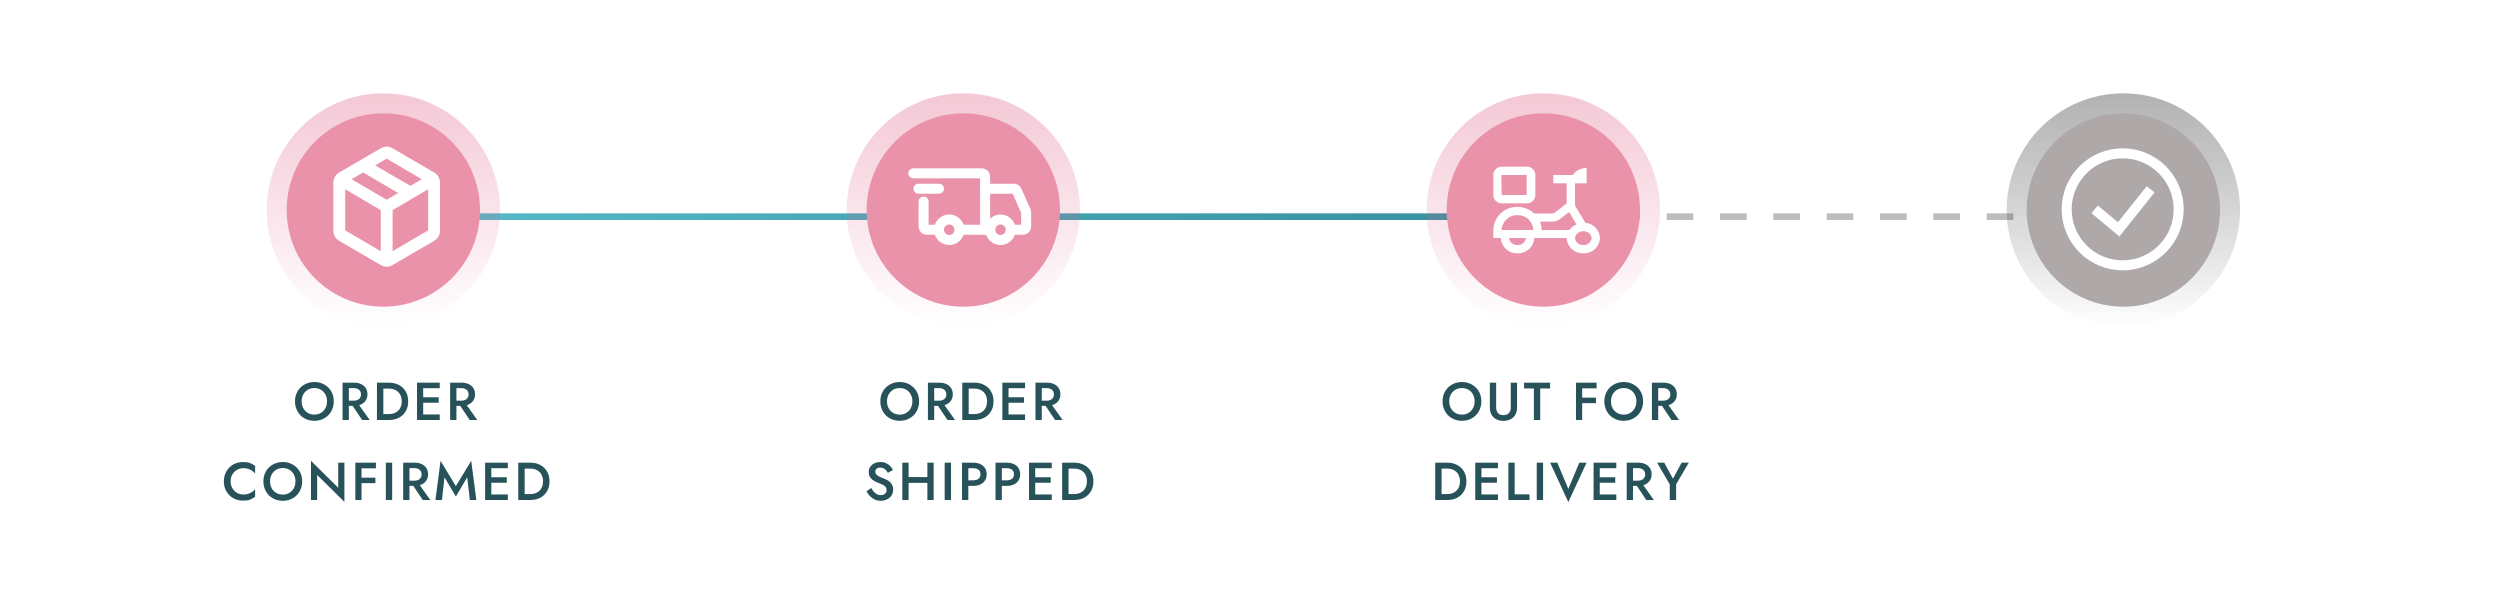 <svg width="375" height="90" viewBox="0 0 375 90" fill="none" xmlns="http://www.w3.org/2000/svg">
<rect width="375" height="90" fill="white"/>
<path d="M45.249 60.2C45.249 60.584 45.329 60.928 45.489 61.232C45.655 61.531 45.881 61.765 46.169 61.936C46.457 62.107 46.785 62.192 47.153 62.192C47.527 62.192 47.855 62.107 48.137 61.936C48.425 61.765 48.649 61.531 48.809 61.232C48.975 60.928 49.057 60.584 49.057 60.2C49.057 59.816 48.977 59.475 48.817 59.176C48.657 58.872 48.433 58.635 48.145 58.464C47.863 58.293 47.532 58.208 47.153 58.208C46.785 58.208 46.457 58.293 46.169 58.464C45.881 58.635 45.655 58.872 45.489 59.176C45.329 59.475 45.249 59.816 45.249 60.2ZM44.249 60.2C44.249 59.779 44.321 59.392 44.465 59.04C44.609 58.688 44.812 58.384 45.073 58.128C45.34 57.867 45.649 57.664 46.001 57.52C46.359 57.376 46.743 57.304 47.153 57.304C47.575 57.304 47.961 57.376 48.313 57.52C48.665 57.664 48.972 57.867 49.233 58.128C49.5 58.384 49.705 58.688 49.849 59.04C49.993 59.392 50.065 59.779 50.065 60.2C50.065 60.616 49.993 61.003 49.849 61.36C49.705 61.717 49.503 62.027 49.241 62.288C48.98 62.549 48.671 62.755 48.313 62.904C47.961 63.048 47.575 63.12 47.153 63.12C46.737 63.12 46.351 63.048 45.993 62.904C45.636 62.755 45.327 62.549 45.065 62.288C44.809 62.027 44.609 61.717 44.465 61.36C44.321 61.003 44.249 60.616 44.249 60.2ZM52.535 60.328H53.559L55.455 63H54.319L52.535 60.328ZM51.383 57.4H52.327V63H51.383V57.4ZM51.943 58.216V57.4H53.111C53.517 57.4 53.869 57.472 54.167 57.616C54.471 57.76 54.706 57.963 54.871 58.224C55.037 58.48 55.119 58.784 55.119 59.136C55.119 59.488 55.037 59.795 54.871 60.056C54.706 60.317 54.471 60.52 54.167 60.664C53.869 60.808 53.517 60.88 53.111 60.88H51.943V60.104H53.071C53.285 60.104 53.471 60.067 53.631 59.992C53.797 59.917 53.925 59.811 54.015 59.672C54.106 59.528 54.151 59.357 54.151 59.16C54.151 58.957 54.106 58.787 54.015 58.648C53.925 58.509 53.797 58.403 53.631 58.328C53.471 58.253 53.285 58.216 53.071 58.216H51.943ZM56.541 57.4H57.501V63H56.541V57.4ZM58.349 63H57.125V62.112H58.325C58.602 62.112 58.858 62.072 59.093 61.992C59.328 61.912 59.531 61.792 59.701 61.632C59.877 61.472 60.013 61.272 60.109 61.032C60.211 60.792 60.261 60.515 60.261 60.2C60.261 59.885 60.211 59.608 60.109 59.368C60.013 59.128 59.877 58.928 59.701 58.768C59.531 58.608 59.328 58.488 59.093 58.408C58.858 58.328 58.602 58.288 58.325 58.288H57.125V57.4H58.349C58.92 57.4 59.421 57.517 59.853 57.752C60.285 57.981 60.621 58.307 60.861 58.728C61.106 59.144 61.229 59.635 61.229 60.2C61.229 60.765 61.106 61.259 60.861 61.68C60.621 62.096 60.285 62.421 59.853 62.656C59.421 62.885 58.92 63 58.349 63ZM63.135 63V62.168H65.959V63H63.135ZM63.135 58.232V57.4H65.959V58.232H63.135ZM63.135 60.408V59.592H65.799V60.408H63.135ZM62.551 57.4H63.479V63H62.551V57.4ZM68.673 60.328H69.697L71.593 63H70.457L68.673 60.328ZM67.521 57.4H68.465V63H67.521V57.4ZM68.081 58.216V57.4H69.249C69.654 57.4 70.006 57.472 70.305 57.616C70.609 57.76 70.844 57.963 71.009 58.224C71.174 58.48 71.257 58.784 71.257 59.136C71.257 59.488 71.174 59.795 71.009 60.056C70.844 60.317 70.609 60.52 70.305 60.664C70.006 60.808 69.654 60.88 69.249 60.88H68.081V60.104H69.209C69.422 60.104 69.609 60.067 69.769 59.992C69.934 59.917 70.062 59.811 70.153 59.672C70.243 59.528 70.289 59.357 70.289 59.16C70.289 58.957 70.243 58.787 70.153 58.648C70.062 58.509 69.934 58.403 69.769 58.328C69.609 58.253 69.422 58.216 69.209 58.216H68.081ZM34.595 72.2C34.595 72.595 34.683 72.941 34.859 73.24C35.04 73.539 35.275 73.771 35.563 73.936C35.856 74.096 36.174 74.176 36.515 74.176C36.782 74.176 37.022 74.141 37.235 74.072C37.448 74.003 37.64 73.909 37.811 73.792C37.987 73.669 38.139 73.533 38.267 73.384V74.504C38.032 74.696 37.779 74.843 37.507 74.944C37.235 75.045 36.894 75.096 36.483 75.096C36.072 75.096 35.688 75.027 35.331 74.888C34.979 74.749 34.672 74.549 34.411 74.288C34.15 74.027 33.944 73.72 33.795 73.368C33.651 73.011 33.579 72.621 33.579 72.2C33.579 71.779 33.651 71.392 33.795 71.04C33.944 70.683 34.15 70.373 34.411 70.112C34.672 69.851 34.979 69.651 35.331 69.512C35.688 69.373 36.072 69.304 36.483 69.304C36.894 69.304 37.235 69.355 37.507 69.456C37.779 69.557 38.032 69.704 38.267 69.896V71.016C38.139 70.867 37.987 70.733 37.811 70.616C37.64 70.493 37.448 70.397 37.235 70.328C37.022 70.259 36.782 70.224 36.515 70.224C36.174 70.224 35.856 70.307 35.563 70.472C35.275 70.632 35.04 70.861 34.859 71.16C34.683 71.453 34.595 71.8 34.595 72.2ZM40.51 72.2C40.51 72.584 40.59 72.928 40.75 73.232C40.916 73.531 41.142 73.765 41.43 73.936C41.718 74.107 42.046 74.192 42.414 74.192C42.788 74.192 43.116 74.107 43.398 73.936C43.686 73.765 43.91 73.531 44.07 73.232C44.236 72.928 44.318 72.584 44.318 72.2C44.318 71.816 44.238 71.475 44.078 71.176C43.918 70.872 43.694 70.635 43.406 70.464C43.124 70.293 42.793 70.208 42.414 70.208C42.046 70.208 41.718 70.293 41.43 70.464C41.142 70.635 40.916 70.872 40.75 71.176C40.59 71.475 40.51 71.816 40.51 72.2ZM39.51 72.2C39.51 71.779 39.582 71.392 39.726 71.04C39.87 70.688 40.073 70.384 40.334 70.128C40.601 69.867 40.91 69.664 41.262 69.52C41.62 69.376 42.004 69.304 42.414 69.304C42.836 69.304 43.222 69.376 43.574 69.52C43.926 69.664 44.233 69.867 44.494 70.128C44.761 70.384 44.966 70.688 45.11 71.04C45.254 71.392 45.326 71.779 45.326 72.2C45.326 72.616 45.254 73.003 45.11 73.36C44.966 73.717 44.764 74.027 44.502 74.288C44.241 74.549 43.932 74.755 43.574 74.904C43.222 75.048 42.836 75.12 42.414 75.12C41.998 75.12 41.612 75.048 41.254 74.904C40.897 74.755 40.588 74.549 40.326 74.288C40.07 74.027 39.87 73.717 39.726 73.36C39.582 73.003 39.51 72.616 39.51 72.2ZM50.732 69.4H51.66V75.28L47.572 71.24V75H46.644V69.12L50.732 73.16V69.4ZM53.886 70.248V69.4H56.39V70.248H53.886ZM53.886 72.472V71.648H56.31V72.472H53.886ZM53.302 69.4H54.23V75H53.302V69.4ZM57.874 69.4H58.826V75H57.874V69.4ZM61.629 72.328H62.653L64.549 75H63.413L61.629 72.328ZM60.477 69.4H61.421V75H60.477V69.4ZM61.037 70.216V69.4H62.205C62.611 69.4 62.962 69.472 63.261 69.616C63.565 69.76 63.8 69.963 63.965 70.224C64.13 70.48 64.213 70.784 64.213 71.136C64.213 71.488 64.13 71.795 63.965 72.056C63.8 72.317 63.565 72.52 63.261 72.664C62.962 72.808 62.611 72.88 62.205 72.88H61.037V72.104H62.165C62.379 72.104 62.565 72.067 62.725 71.992C62.891 71.917 63.019 71.811 63.109 71.672C63.2 71.528 63.245 71.357 63.245 71.16C63.245 70.957 63.2 70.787 63.109 70.648C63.019 70.509 62.891 70.403 62.725 70.328C62.565 70.253 62.379 70.216 62.165 70.216H61.037ZM66.675 71.592L66.291 75H65.315L66.083 69.12L68.379 72.92L70.683 69.12L71.451 75H70.475L70.083 71.592L68.379 74.48L66.675 71.592ZM73.353 75V74.168H76.177V75H73.353ZM73.353 70.232V69.4H76.177V70.232H73.353ZM73.353 72.408V71.592H76.017V72.408H73.353ZM72.769 69.4H73.697V75H72.769V69.4ZM77.74 69.4H78.7V75H77.74V69.4ZM79.548 75H78.324V74.112H79.524C79.801 74.112 80.057 74.072 80.292 73.992C80.526 73.912 80.729 73.792 80.9 73.632C81.076 73.472 81.212 73.272 81.308 73.032C81.409 72.792 81.46 72.515 81.46 72.2C81.46 71.885 81.409 71.608 81.308 71.368C81.212 71.128 81.076 70.928 80.9 70.768C80.729 70.608 80.526 70.488 80.292 70.408C80.057 70.328 79.801 70.288 79.524 70.288H78.324V69.4H79.548C80.118 69.4 80.62 69.517 81.052 69.752C81.484 69.981 81.82 70.307 82.06 70.728C82.305 71.144 82.428 71.635 82.428 72.2C82.428 72.765 82.305 73.259 82.06 73.68C81.82 74.096 81.484 74.421 81.052 74.656C80.62 74.885 80.118 75 79.548 75Z" fill="#275259"/>
<path d="M133.05 60.2C133.05 60.584 133.13 60.928 133.29 61.232C133.455 61.531 133.682 61.765 133.97 61.936C134.258 62.107 134.586 62.192 134.954 62.192C135.327 62.192 135.655 62.107 135.938 61.936C136.226 61.765 136.45 61.531 136.61 61.232C136.775 60.928 136.858 60.584 136.858 60.2C136.858 59.816 136.778 59.475 136.618 59.176C136.458 58.872 136.234 58.635 135.946 58.464C135.663 58.293 135.333 58.208 134.954 58.208C134.586 58.208 134.258 58.293 133.97 58.464C133.682 58.635 133.455 58.872 133.29 59.176C133.13 59.475 133.05 59.816 133.05 60.2ZM132.05 60.2C132.05 59.779 132.122 59.392 132.266 59.04C132.41 58.688 132.613 58.384 132.874 58.128C133.141 57.867 133.45 57.664 133.802 57.52C134.159 57.376 134.543 57.304 134.954 57.304C135.375 57.304 135.762 57.376 136.114 57.52C136.466 57.664 136.773 57.867 137.034 58.128C137.301 58.384 137.506 58.688 137.65 59.04C137.794 59.392 137.866 59.779 137.866 60.2C137.866 60.616 137.794 61.003 137.65 61.36C137.506 61.717 137.303 62.027 137.042 62.288C136.781 62.549 136.471 62.755 136.114 62.904C135.762 63.048 135.375 63.12 134.954 63.12C134.538 63.12 134.151 63.048 133.794 62.904C133.437 62.755 133.127 62.549 132.866 62.288C132.61 62.027 132.41 61.717 132.266 61.36C132.122 61.003 132.05 60.616 132.05 60.2ZM140.336 60.328H141.36L143.256 63H142.12L140.336 60.328ZM139.184 57.4H140.128V63H139.184V57.4ZM139.744 58.216V57.4H140.912C141.317 57.4 141.669 57.472 141.968 57.616C142.272 57.76 142.507 57.963 142.672 58.224C142.837 58.48 142.92 58.784 142.92 59.136C142.92 59.488 142.837 59.795 142.672 60.056C142.507 60.317 142.272 60.52 141.968 60.664C141.669 60.808 141.317 60.88 140.912 60.88H139.744V60.104H140.872C141.085 60.104 141.272 60.067 141.432 59.992C141.597 59.917 141.725 59.811 141.816 59.672C141.907 59.528 141.952 59.357 141.952 59.16C141.952 58.957 141.907 58.787 141.816 58.648C141.725 58.509 141.597 58.403 141.432 58.328C141.272 58.253 141.085 58.216 140.872 58.216H139.744ZM144.342 57.4H145.302V63H144.342V57.4ZM146.15 63H144.926V62.112H146.126C146.403 62.112 146.659 62.072 146.894 61.992C147.129 61.912 147.331 61.792 147.502 61.632C147.678 61.472 147.814 61.272 147.91 61.032C148.011 60.792 148.062 60.515 148.062 60.2C148.062 59.885 148.011 59.608 147.91 59.368C147.814 59.128 147.678 58.928 147.502 58.768C147.331 58.608 147.129 58.488 146.894 58.408C146.659 58.328 146.403 58.288 146.126 58.288H144.926V57.4H146.15C146.721 57.4 147.222 57.517 147.654 57.752C148.086 57.981 148.422 58.307 148.662 58.728C148.907 59.144 149.03 59.635 149.03 60.2C149.03 60.765 148.907 61.259 148.662 61.68C148.422 62.096 148.086 62.421 147.654 62.656C147.222 62.885 146.721 63 146.15 63ZM150.935 63V62.168H153.759V63H150.935ZM150.935 58.232V57.4H153.759V58.232H150.935ZM150.935 60.408V59.592H153.599V60.408H150.935ZM150.351 57.4H151.279V63H150.351V57.4ZM156.474 60.328H157.498L159.394 63H158.258L156.474 60.328ZM155.322 57.4H156.266V63H155.322V57.4ZM155.882 58.216V57.4H157.05C157.455 57.4 157.807 57.472 158.106 57.616C158.41 57.76 158.644 57.963 158.81 58.224C158.975 58.48 159.058 58.784 159.058 59.136C159.058 59.488 158.975 59.795 158.81 60.056C158.644 60.317 158.41 60.52 158.106 60.664C157.807 60.808 157.455 60.88 157.05 60.88H155.882V60.104H157.01C157.223 60.104 157.41 60.067 157.57 59.992C157.735 59.917 157.863 59.811 157.954 59.672C158.044 59.528 158.09 59.357 158.09 59.16C158.09 58.957 158.044 58.787 157.954 58.648C157.863 58.509 157.735 58.403 157.57 58.328C157.41 58.253 157.223 58.216 157.01 58.216H155.882ZM130.683 73.2C130.805 73.413 130.936 73.603 131.075 73.768C131.219 73.928 131.376 74.053 131.547 74.144C131.717 74.229 131.909 74.272 132.123 74.272C132.379 74.272 132.587 74.203 132.747 74.064C132.907 73.925 132.987 73.747 132.987 73.528C132.987 73.32 132.936 73.155 132.835 73.032C132.733 72.904 132.592 72.797 132.411 72.712C132.235 72.621 132.029 72.533 131.795 72.448C131.656 72.4 131.501 72.336 131.331 72.256C131.16 72.171 130.997 72.067 130.843 71.944C130.688 71.816 130.56 71.661 130.459 71.48C130.357 71.293 130.307 71.069 130.307 70.808C130.307 70.509 130.384 70.248 130.539 70.024C130.693 69.795 130.901 69.619 131.163 69.496C131.429 69.368 131.731 69.304 132.067 69.304C132.397 69.304 132.685 69.363 132.931 69.48C133.176 69.597 133.381 69.747 133.547 69.928C133.717 70.109 133.851 70.299 133.947 70.496L133.179 70.928C133.109 70.789 133.021 70.661 132.915 70.544C132.808 70.421 132.683 70.325 132.539 70.256C132.4 70.181 132.237 70.144 132.051 70.144C131.789 70.144 131.597 70.205 131.475 70.328C131.352 70.445 131.291 70.584 131.291 70.744C131.291 70.888 131.333 71.019 131.419 71.136C131.509 71.248 131.648 71.355 131.835 71.456C132.021 71.557 132.264 71.661 132.563 71.768C132.728 71.827 132.893 71.901 133.059 71.992C133.229 72.083 133.384 72.197 133.523 72.336C133.661 72.469 133.771 72.627 133.851 72.808C133.936 72.989 133.979 73.203 133.979 73.448C133.979 73.709 133.928 73.944 133.827 74.152C133.725 74.36 133.587 74.536 133.411 74.68C133.235 74.819 133.035 74.925 132.811 75C132.592 75.08 132.363 75.12 132.123 75.12C131.792 75.12 131.485 75.056 131.203 74.928C130.925 74.795 130.683 74.619 130.475 74.4C130.267 74.181 130.101 73.944 129.979 73.688L130.683 73.2ZM135.723 72.432V71.56H139.715V72.432H135.723ZM139.107 69.4H140.051V75H139.107V69.4ZM135.347 69.4H136.291V75H135.347V69.4ZM141.701 69.4H142.653V75H141.701V69.4ZM144.304 69.4H145.248V75H144.304V69.4ZM144.864 70.232V69.4H145.992C146.397 69.4 146.749 69.472 147.048 69.616C147.352 69.755 147.586 69.955 147.752 70.216C147.917 70.472 148 70.779 148 71.136C148 71.493 147.917 71.803 147.752 72.064C147.586 72.325 147.352 72.528 147.048 72.672C146.749 72.811 146.397 72.88 145.992 72.88H144.864V72.048H145.992C146.317 72.048 146.578 71.971 146.776 71.816C146.973 71.661 147.072 71.435 147.072 71.136C147.072 70.837 146.973 70.613 146.776 70.464C146.578 70.309 146.317 70.232 145.992 70.232H144.864ZM149.329 69.4H150.273V75H149.329V69.4ZM149.889 70.232V69.4H151.017C151.422 69.4 151.774 69.472 152.073 69.616C152.377 69.755 152.611 69.955 152.777 70.216C152.942 70.472 153.025 70.779 153.025 71.136C153.025 71.493 152.942 71.803 152.777 72.064C152.611 72.325 152.377 72.528 152.073 72.672C151.774 72.811 151.422 72.88 151.017 72.88H149.889V72.048H151.017C151.342 72.048 151.603 71.971 151.801 71.816C151.998 71.661 152.097 71.435 152.097 71.136C152.097 70.837 151.998 70.613 151.801 70.464C151.603 70.309 151.342 70.232 151.017 70.232H149.889ZM154.938 75V74.168H157.762V75H154.938ZM154.938 70.232V69.4H157.762V70.232H154.938ZM154.938 72.408V71.592H157.602V72.408H154.938ZM154.354 69.4H155.282V75H154.354V69.4ZM159.324 69.4H160.284V75H159.324V69.4ZM161.132 75H159.908V74.112H161.108C161.385 74.112 161.641 74.072 161.876 73.992C162.111 73.912 162.313 73.792 162.484 73.632C162.66 73.472 162.796 73.272 162.892 73.032C162.993 72.792 163.044 72.515 163.044 72.2C163.044 71.885 162.993 71.608 162.892 71.368C162.796 71.128 162.66 70.928 162.484 70.768C162.313 70.608 162.111 70.488 161.876 70.408C161.641 70.328 161.385 70.288 161.108 70.288H159.908V69.4H161.132C161.703 69.4 162.204 69.517 162.636 69.752C163.068 69.981 163.404 70.307 163.644 70.728C163.889 71.144 164.012 71.635 164.012 72.2C164.012 72.765 163.889 73.259 163.644 73.68C163.404 74.096 163.068 74.421 162.636 74.656C162.204 74.885 161.703 75 161.132 75Z" fill="#275259"/>
<path d="M217.385 60.2C217.385 60.584 217.465 60.928 217.625 61.232C217.791 61.531 218.017 61.765 218.305 61.936C218.593 62.107 218.921 62.192 219.289 62.192C219.663 62.192 219.991 62.107 220.273 61.936C220.561 61.765 220.785 61.531 220.945 61.232C221.111 60.928 221.193 60.584 221.193 60.2C221.193 59.816 221.113 59.475 220.953 59.176C220.793 58.872 220.569 58.635 220.281 58.464C219.999 58.293 219.668 58.208 219.289 58.208C218.921 58.208 218.593 58.293 218.305 58.464C218.017 58.635 217.791 58.872 217.625 59.176C217.465 59.475 217.385 59.816 217.385 60.2ZM216.385 60.2C216.385 59.779 216.457 59.392 216.601 59.04C216.745 58.688 216.948 58.384 217.209 58.128C217.476 57.867 217.785 57.664 218.137 57.52C218.495 57.376 218.879 57.304 219.289 57.304C219.711 57.304 220.097 57.376 220.449 57.52C220.801 57.664 221.108 57.867 221.369 58.128C221.636 58.384 221.841 58.688 221.985 59.04C222.129 59.392 222.201 59.779 222.201 60.2C222.201 60.616 222.129 61.003 221.985 61.36C221.841 61.717 221.639 62.027 221.377 62.288C221.116 62.549 220.807 62.755 220.449 62.904C220.097 63.048 219.711 63.12 219.289 63.12C218.873 63.12 218.487 63.048 218.129 62.904C217.772 62.755 217.463 62.549 217.201 62.288C216.945 62.027 216.745 61.717 216.601 61.36C216.457 61.003 216.385 60.616 216.385 60.2ZM223.479 57.4H224.423V61.12C224.423 61.467 224.514 61.747 224.695 61.96C224.882 62.168 225.157 62.272 225.519 62.272C225.877 62.272 226.149 62.168 226.335 61.96C226.522 61.747 226.615 61.467 226.615 61.12V57.4H227.559V61.16C227.559 61.469 227.509 61.747 227.407 61.992C227.311 62.232 227.173 62.437 226.991 62.608C226.81 62.779 226.594 62.909 226.343 63C226.093 63.091 225.818 63.136 225.519 63.136C225.221 63.136 224.946 63.091 224.695 63C224.445 62.909 224.226 62.779 224.039 62.608C223.858 62.437 223.719 62.232 223.623 61.992C223.527 61.747 223.479 61.469 223.479 61.16V57.4ZM228.609 58.272V57.4H232.513V58.272H231.033V63H230.081V58.272H228.609ZM236.983 58.248V57.4H239.487V58.248H236.983ZM236.983 60.472V59.648H239.407V60.472H236.983ZM236.399 57.4H237.327V63H236.399V57.4ZM241.651 60.2C241.651 60.584 241.731 60.928 241.891 61.232C242.056 61.531 242.283 61.765 242.571 61.936C242.859 62.107 243.187 62.192 243.555 62.192C243.928 62.192 244.256 62.107 244.539 61.936C244.827 61.765 245.051 61.531 245.211 61.232C245.376 60.928 245.459 60.584 245.459 60.2C245.459 59.816 245.379 59.475 245.219 59.176C245.059 58.872 244.835 58.635 244.547 58.464C244.264 58.293 243.934 58.208 243.555 58.208C243.187 58.208 242.859 58.293 242.571 58.464C242.283 58.635 242.056 58.872 241.891 59.176C241.731 59.475 241.651 59.816 241.651 60.2ZM240.651 60.2C240.651 59.779 240.723 59.392 240.867 59.04C241.011 58.688 241.214 58.384 241.475 58.128C241.742 57.867 242.051 57.664 242.403 57.52C242.76 57.376 243.144 57.304 243.555 57.304C243.976 57.304 244.363 57.376 244.715 57.52C245.067 57.664 245.374 57.867 245.635 58.128C245.902 58.384 246.107 58.688 246.251 59.04C246.395 59.392 246.467 59.779 246.467 60.2C246.467 60.616 246.395 61.003 246.251 61.36C246.107 61.717 245.904 62.027 245.643 62.288C245.382 62.549 245.072 62.755 244.715 62.904C244.363 63.048 243.976 63.12 243.555 63.12C243.139 63.12 242.752 63.048 242.395 62.904C242.038 62.755 241.728 62.549 241.467 62.288C241.211 62.027 241.011 61.717 240.867 61.36C240.723 61.003 240.651 60.616 240.651 60.2ZM248.937 60.328H249.961L251.857 63H250.721L248.937 60.328ZM247.785 57.4H248.729V63H247.785V57.4ZM248.345 58.216V57.4H249.513C249.918 57.4 250.27 57.472 250.569 57.616C250.873 57.76 251.108 57.963 251.273 58.224C251.438 58.48 251.521 58.784 251.521 59.136C251.521 59.488 251.438 59.795 251.273 60.056C251.108 60.317 250.873 60.52 250.569 60.664C250.27 60.808 249.918 60.88 249.513 60.88H248.345V60.104H249.473C249.686 60.104 249.873 60.067 250.033 59.992C250.198 59.917 250.326 59.811 250.417 59.672C250.508 59.528 250.553 59.357 250.553 59.16C250.553 58.957 250.508 58.787 250.417 58.648C250.326 58.509 250.198 58.403 250.033 58.328C249.873 58.253 249.686 58.216 249.473 58.216H248.345ZM215.279 69.4H216.239V75H215.279V69.4ZM217.087 75H215.863V74.112H217.063C217.34 74.112 217.596 74.072 217.831 73.992C218.065 73.912 218.268 73.792 218.439 73.632C218.615 73.472 218.751 73.272 218.847 73.032C218.948 72.792 218.999 72.515 218.999 72.2C218.999 71.885 218.948 71.608 218.847 71.368C218.751 71.128 218.615 70.928 218.439 70.768C218.268 70.608 218.065 70.488 217.831 70.408C217.596 70.328 217.34 70.288 217.063 70.288H215.863V69.4H217.087C217.657 69.4 218.159 69.517 218.591 69.752C219.023 69.981 219.359 70.307 219.599 70.728C219.844 71.144 219.967 71.635 219.967 72.2C219.967 72.765 219.844 73.259 219.599 73.68C219.359 74.096 219.023 74.421 218.591 74.656C218.159 74.885 217.657 75 217.087 75ZM221.872 75V74.168H224.696V75H221.872ZM221.872 70.232V69.4H224.696V70.232H221.872ZM221.872 72.408V71.592H224.536V72.408H221.872ZM221.288 69.4H222.216V75H221.288V69.4ZM226.258 69.4H227.202V74.152H229.426V75H226.258V69.4ZM230.51 69.4H231.462V75H230.51V69.4ZM235.249 73.336L236.897 69.4H237.985L235.249 75.312L232.513 69.4H233.601L235.249 73.336ZM239.621 75V74.168H242.445V75H239.621ZM239.621 70.232V69.4H242.445V70.232H239.621ZM239.621 72.408V71.592H242.285V72.408H239.621ZM239.037 69.4H239.965V75H239.037V69.4ZM245.159 72.328H246.183L248.079 75H246.943L245.159 72.328ZM244.007 69.4H244.951V75H244.007V69.4ZM244.567 70.216V69.4H245.735C246.14 69.4 246.492 69.472 246.791 69.616C247.095 69.76 247.329 69.963 247.495 70.224C247.66 70.48 247.743 70.784 247.743 71.136C247.743 71.488 247.66 71.795 247.495 72.056C247.329 72.317 247.095 72.52 246.791 72.664C246.492 72.808 246.14 72.88 245.735 72.88H244.567V72.104H245.695C245.908 72.104 246.095 72.067 246.255 71.992C246.42 71.917 246.548 71.811 246.639 71.672C246.729 71.528 246.775 71.357 246.775 71.16C246.775 70.957 246.729 70.787 246.639 70.648C246.548 70.509 246.42 70.403 246.255 70.328C246.095 70.253 245.908 70.216 245.695 70.216H244.567ZM252.245 69.4H253.325L251.421 72.64V75H250.461V72.648L248.565 69.4H249.637L250.941 71.8L252.245 69.4Z" fill="#275259"/>
<line x1="230" y1="32.5" x2="59" y2="32.5" stroke="url(#paint0_linear_20_430)"/>
<line x1="234" y1="32.5" x2="319" y2="32.5" stroke="#BDBDBD" stroke-dasharray="4 4"/>
<circle cx="144.5" cy="31.5" r="17.5" fill="url(#paint1_linear_20_430)"/>
<circle cx="231.5" cy="31.5" r="17.5" fill="url(#paint2_linear_20_430)"/>
<circle cx="318.5" cy="31.5" r="17.5" fill="url(#paint3_linear_20_430)"/>
<circle cx="144.5" cy="31.5" r="14.5" fill="#EA92AA"/>
<circle cx="231.5" cy="31.5" r="14.5" fill="#EA92AA"/>
<path d="M227.629 31.03C228.559 31.034 229.452 31.392 230.129 32.029H232.838C232.975 32.027 233.108 31.982 233.218 31.899L234.998 30.5V27.5H232.998V26.251H235.897C235.997 26.118 236.107 25.994 236.227 25.881C236.448 25.665 236.71 25.495 236.997 25.381C237.316 25.257 237.655 25.196 237.997 25.201V27.5H236.247V30.66C236.248 30.773 236.279 30.883 236.337 30.98L237.807 33.429C238.386 33.475 238.928 33.731 239.332 34.149C239.735 34.567 239.972 35.118 239.997 35.699C239.968 36.334 239.689 36.933 239.221 37.364C238.753 37.794 238.133 38.023 237.497 37.998C236.861 38.023 236.242 37.794 235.773 37.364C235.305 36.933 235.026 36.334 234.998 35.699H224V34.499C224.009 34.032 224.11 33.572 224.298 33.145C224.485 32.718 224.756 32.332 225.093 32.009C225.43 31.687 225.828 31.434 226.263 31.266C226.699 31.098 227.163 31.018 227.629 31.03ZM227.629 32.279C227.327 32.267 227.025 32.315 226.741 32.421C226.458 32.526 226.198 32.687 225.977 32.893C225.755 33.099 225.577 33.347 225.452 33.623C225.328 33.899 225.259 34.197 225.25 34.499H229.999C229.99 34.197 229.921 33.901 229.797 33.626C229.673 33.351 229.496 33.103 229.275 32.897C229.055 32.69 228.796 32.53 228.514 32.424C228.231 32.318 227.931 32.269 227.629 32.279ZM237.497 36.748C237.802 36.773 238.104 36.677 238.338 36.481C238.572 36.284 238.719 36.003 238.747 35.699C238.707 35.403 238.555 35.135 238.322 34.949C238.089 34.763 237.794 34.673 237.497 34.699C237.2 34.673 236.905 34.763 236.672 34.949C236.439 35.135 236.287 35.403 236.247 35.699C236.275 36.003 236.422 36.284 236.656 36.481C236.89 36.677 237.193 36.773 237.497 36.748ZM235.408 34.499C235.674 34.126 236.042 33.838 236.467 33.669L235.378 31.799L233.998 32.859C233.672 33.104 233.276 33.237 232.868 33.239H230.999C231.166 33.638 231.251 34.066 231.248 34.499H235.408Z" fill="white"/>
<path d="M225.25 25.001H228.999C229.167 24.994 229.335 25.022 229.492 25.081C229.65 25.141 229.794 25.232 229.915 25.349C230.036 25.466 230.133 25.606 230.199 25.761C230.265 25.916 230.299 26.082 230.299 26.251V29.25C230.299 29.419 230.265 29.585 230.199 29.74C230.133 29.895 230.036 30.035 229.915 30.152C229.794 30.269 229.65 30.36 229.492 30.419C229.335 30.479 229.167 30.507 228.999 30.5H225.2C224.877 30.487 224.572 30.35 224.348 30.117C224.124 29.884 224 29.573 224 29.25V26.251C224 25.919 224.132 25.601 224.366 25.367C224.6 25.133 224.918 25.001 225.25 25.001ZM225.25 29.25H228.999V26.251H225.2L225.25 29.25ZM227.629 36.748C227.933 36.771 228.234 36.674 228.467 36.478C228.701 36.282 228.848 36.002 228.879 35.699H230.129C230.1 36.334 229.821 36.933 229.353 37.364C228.885 37.794 228.265 38.023 227.629 37.998C226.993 38.023 226.374 37.794 225.905 37.364C225.437 36.933 225.158 36.334 225.13 35.699H226.379C226.407 36.003 226.554 36.284 226.788 36.481C227.022 36.677 227.325 36.773 227.629 36.748Z" fill="white"/>
<circle cx="318.5" cy="31.5" r="14.5" fill="#AEA8A9"/>
<path d="M142.385 36C142.793 36 143.184 35.838 143.472 35.549C143.761 35.261 143.923 34.87 143.923 34.462C143.923 34.053 143.761 33.662 143.472 33.374C143.184 33.085 142.793 32.923 142.385 32.923C141.977 32.923 141.585 33.085 141.297 33.374C141.008 33.662 140.846 34.053 140.846 34.462C140.846 34.87 141.008 35.261 141.297 35.549C141.585 35.838 141.977 36 142.385 36ZM150.077 36C150.485 36 150.876 35.838 151.165 35.549C151.453 35.261 151.615 34.87 151.615 34.462C151.615 34.053 151.453 33.662 151.165 33.374C150.876 33.085 150.485 32.923 150.077 32.923C149.669 32.923 149.278 33.085 148.989 33.374C148.701 33.662 148.538 34.053 148.538 34.462C148.538 34.87 148.701 35.261 148.989 35.549C149.278 35.838 149.669 36 150.077 36Z" stroke="white" stroke-width="1.5" stroke-miterlimit="1.5" stroke-linecap="round" stroke-linejoin="round"/>
<path d="M143.962 34.462H147.769V26.462C147.769 26.339 147.721 26.222 147.634 26.135C147.547 26.049 147.43 26 147.308 26H137M140.577 34.462H139C138.939 34.462 138.879 34.45 138.823 34.426C138.767 34.403 138.717 34.369 138.674 34.326C138.631 34.283 138.597 34.233 138.574 34.177C138.55 34.121 138.538 34.061 138.538 34V30.231" stroke="white" stroke-width="1.5" stroke-linecap="round"/>
<path d="M137.769 28.308H140.846" stroke="white" stroke-width="1.5" stroke-linecap="round" stroke-linejoin="round"/>
<path d="M147.769 28.308H152.085C152.174 28.308 152.261 28.334 152.336 28.382C152.411 28.431 152.47 28.5 152.506 28.581L153.883 31.68C153.909 31.739 153.923 31.802 153.923 31.867V34C153.923 34.061 153.911 34.121 153.888 34.177C153.865 34.233 153.831 34.283 153.788 34.326C153.745 34.369 153.694 34.403 153.638 34.426C153.582 34.45 153.522 34.462 153.462 34.462H152M147.769 34.462H148.538" stroke="white" stroke-width="1.5" stroke-linecap="round"/>
<circle cx="57.5" cy="31.5" r="17.5" fill="url(#paint4_linear_20_430)"/>
<circle cx="57.5" cy="31.5" r="14.5" fill="#EA92AA"/>
<path d="M57.111 37.682V31.517L51.778 28.39V34.555L57.111 37.682ZM58.889 37.682L64.222 34.555V28.39L58.889 31.517V37.682ZM57.111 39.752L50.889 36.13C50.607 35.965 50.389 35.748 50.234 35.477C50.078 35.208 50.001 34.907 50 34.578V27.422C50 27.093 50.078 26.793 50.234 26.523C50.39 26.253 50.608 26.035 50.889 25.87L57.111 22.247C57.393 22.082 57.689 22 58 22C58.311 22 58.607 22.082 58.889 22.247L65.111 25.87C65.393 26.035 65.611 26.253 65.767 26.523C65.923 26.793 66.001 27.093 66 27.422V34.578C66 34.907 65.922 35.208 65.767 35.477C65.612 35.748 65.393 35.965 65.111 36.13L58.889 39.752C58.607 39.917 58.311 40 58 40C57.689 40 57.393 39.917 57.111 39.752ZM61.556 27.872L63.267 26.883L58 23.8L56.267 24.812L61.556 27.872ZM58 29.965L59.733 28.953L54.467 25.87L52.733 26.883L58 29.965Z" fill="white"/>
<path d="M314.2 31.4L317.8 34.4L322.6 28.4M318.4 39.8C317.297 39.8 316.205 39.583 315.185 39.161C314.166 38.738 313.24 38.12 312.46 37.34C311.68 36.56 311.062 35.634 310.639 34.614C310.217 33.595 310 32.503 310 31.4C310 30.297 310.217 29.205 310.639 28.186C311.062 27.166 311.68 26.24 312.46 25.46C313.24 24.68 314.166 24.062 315.185 23.639C316.205 23.217 317.297 23 318.4 23C320.628 23 322.764 23.885 324.34 25.46C325.915 27.036 326.8 29.172 326.8 31.4C326.8 33.628 325.915 35.764 324.34 37.34C322.764 38.915 320.628 39.8 318.4 39.8Z" stroke="white" stroke-width="1.5"/>
<defs>
<linearGradient id="paint0_linear_20_430" x1="224.103" y1="32" x2="59" y2="32" gradientUnits="userSpaceOnUse">
<stop stop-color="#38909E"/>
<stop offset="1" stop-color="#56BBCB"/>
</linearGradient>
<linearGradient id="paint1_linear_20_430" x1="144.5" y1="14" x2="144.5" y2="49" gradientUnits="userSpaceOnUse">
<stop stop-color="#DF6389" stop-opacity="0.35"/>
<stop offset="1" stop-color="#DF6389" stop-opacity="0"/>
</linearGradient>
<linearGradient id="paint2_linear_20_430" x1="231.5" y1="14" x2="231.5" y2="49" gradientUnits="userSpaceOnUse">
<stop stop-color="#DF6389" stop-opacity="0.35"/>
<stop offset="1" stop-color="#DF6389" stop-opacity="0"/>
</linearGradient>
<linearGradient id="paint3_linear_20_430" x1="318.5" y1="14" x2="318.5" y2="49" gradientUnits="userSpaceOnUse">
<stop stop-color="#242424" stop-opacity="0.35"/>
<stop offset="1" stop-opacity="0"/>
</linearGradient>
<linearGradient id="paint4_linear_20_430" x1="57.5" y1="14" x2="57.5" y2="49" gradientUnits="userSpaceOnUse">
<stop stop-color="#DF6389" stop-opacity="0.35"/>
<stop offset="1" stop-color="#DF6389" stop-opacity="0"/>
</linearGradient>
</defs>
</svg>
